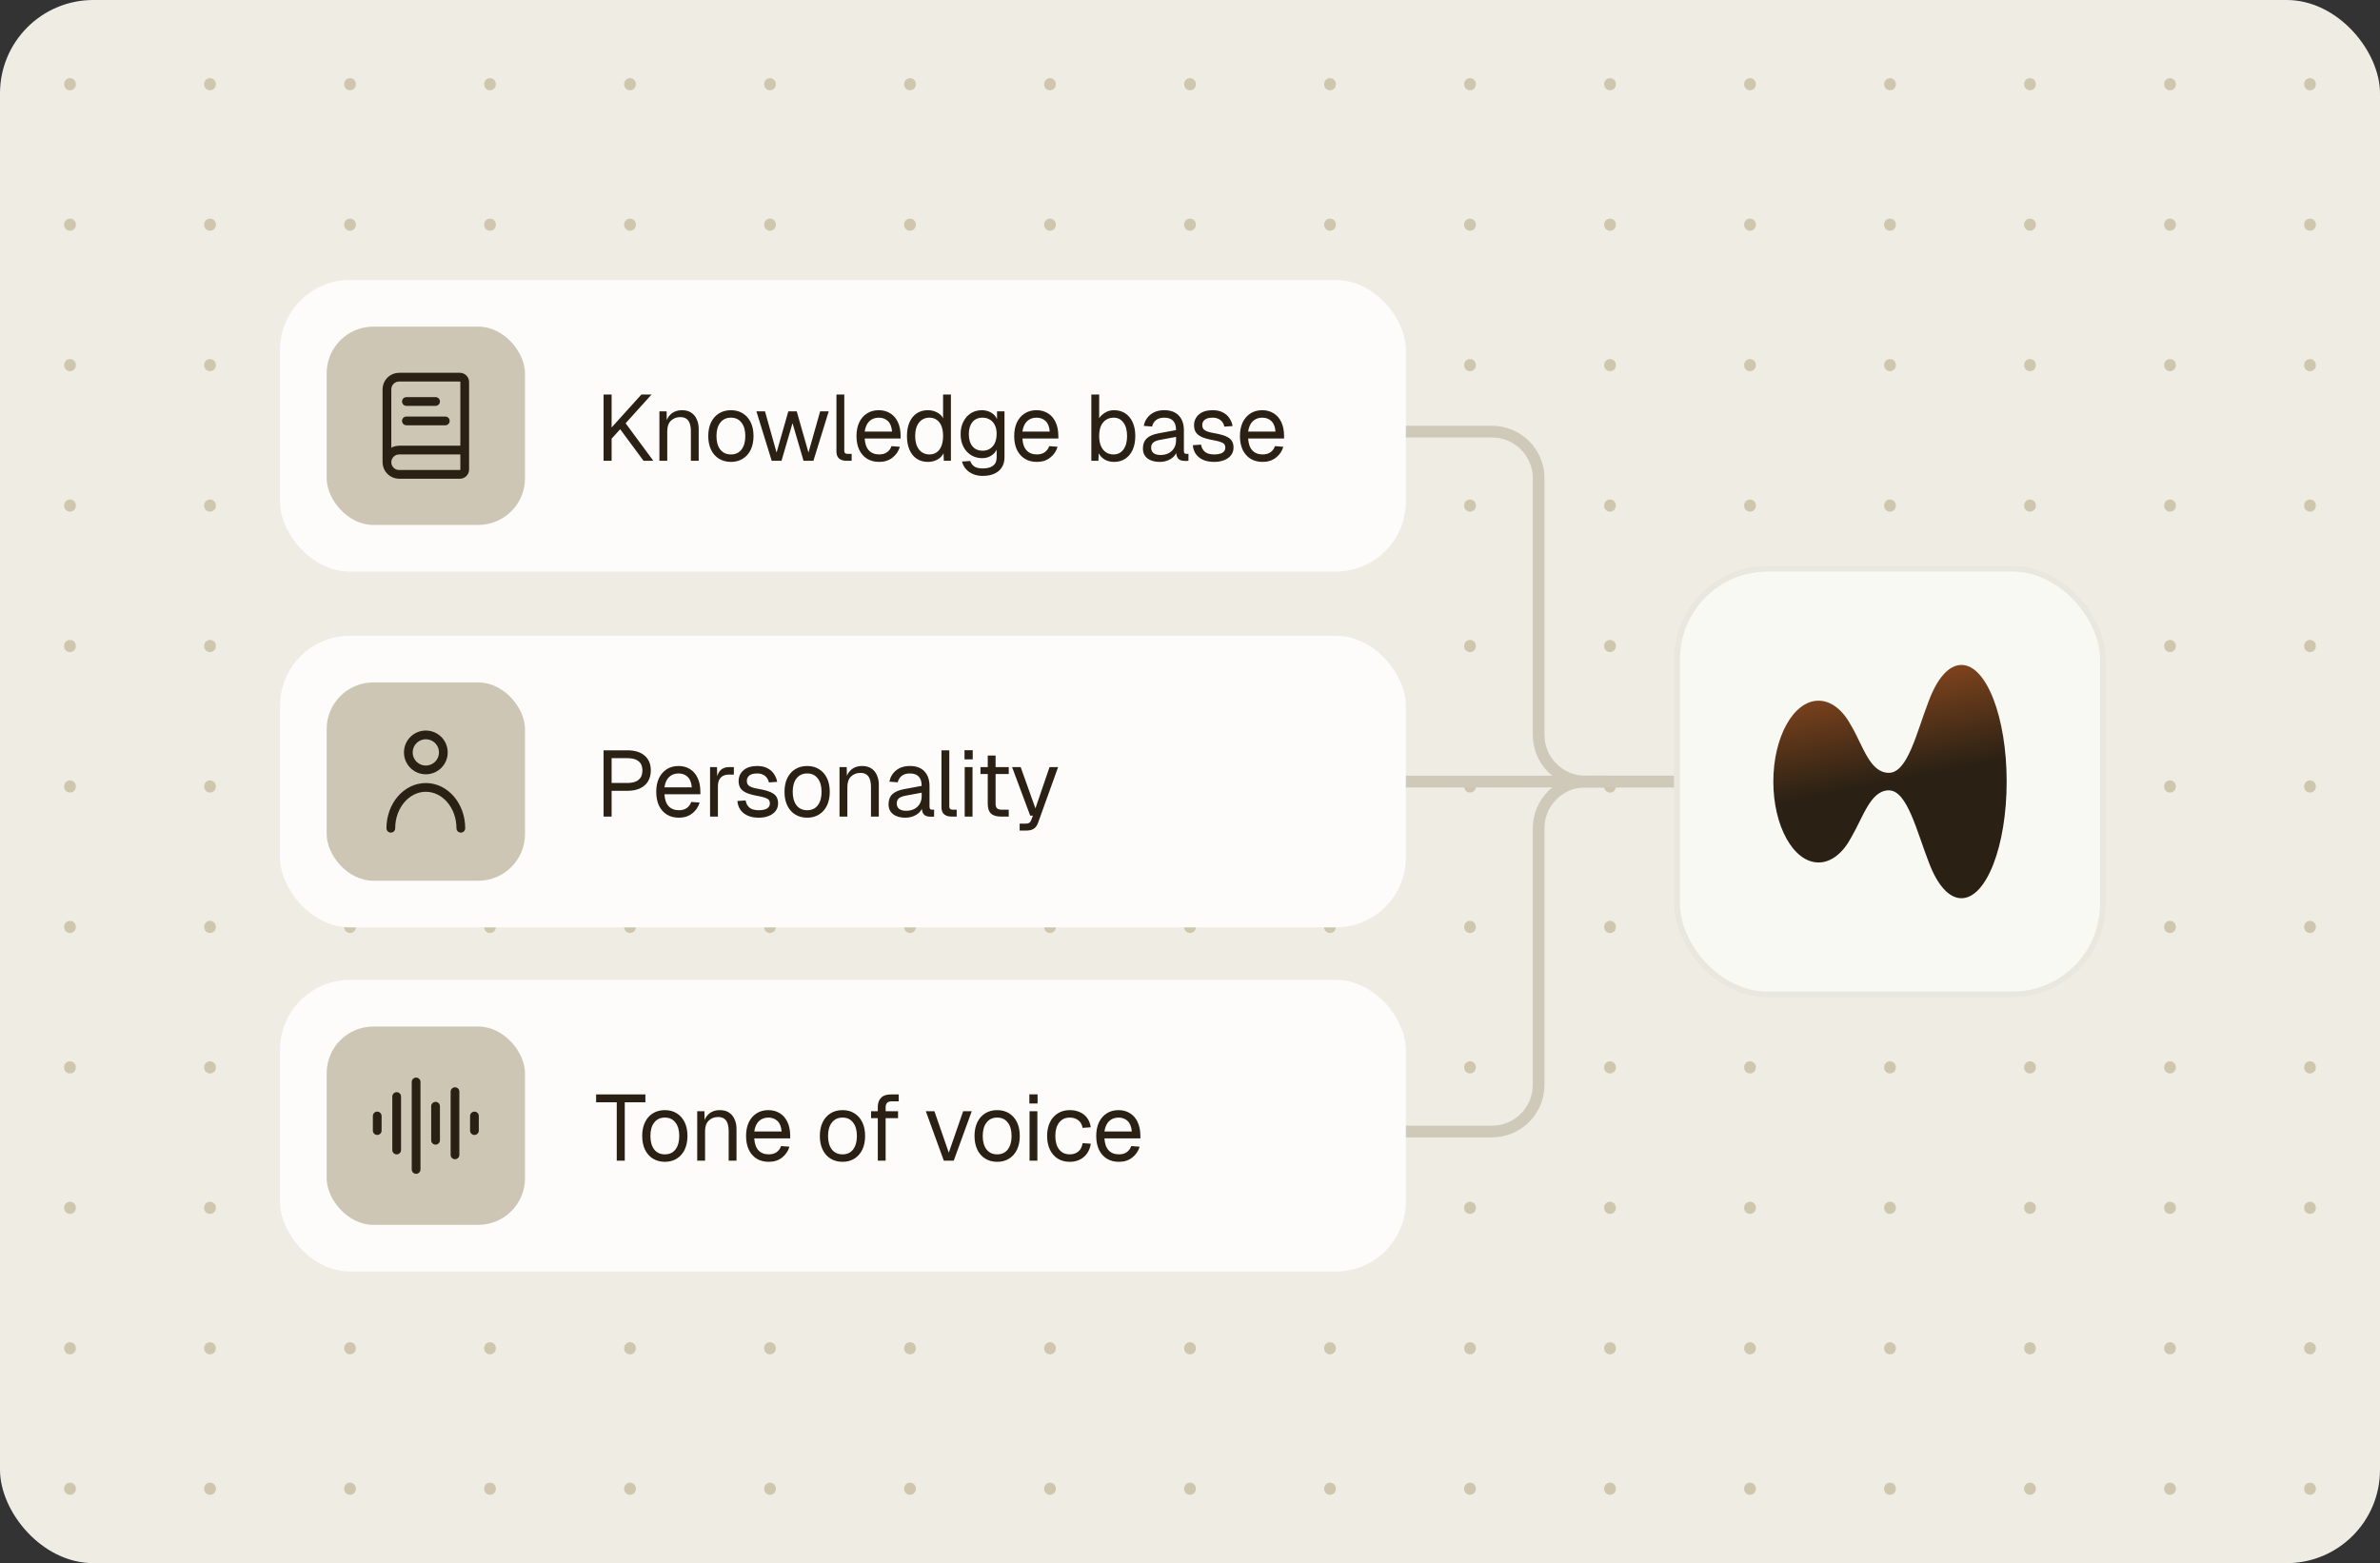 <svg width="408" height="268" viewBox="0 0 408 268" fill="none" xmlns="http://www.w3.org/2000/svg">
<rect x="0" y="0" width="408" height="268" fill="#333333" stroke="none"/>
<g clip-path="url(#clip0_587_7755)">
<rect width="408" height="268" rx="16" fill="#EEECE3"/>
<path d="M12 -106V374" stroke="#684B00" stroke-opacity="0.24" stroke-width="2" stroke-linecap="round" stroke-dasharray="0.08 24"/>
<path d="M36 -106V374" stroke="#684B00" stroke-opacity="0.24" stroke-width="2" stroke-linecap="round" stroke-dasharray="0.08 24"/>
<path d="M60 -106V374" stroke="#684B00" stroke-opacity="0.24" stroke-width="2" stroke-linecap="round" stroke-dasharray="0.08 24"/>
<path d="M84 -106V374" stroke="#684B00" stroke-opacity="0.24" stroke-width="2" stroke-linecap="round" stroke-dasharray="0.08 24"/>
<path d="M108 -106V374" stroke="#684B00" stroke-opacity="0.24" stroke-width="2" stroke-linecap="round" stroke-dasharray="0.08 24"/>
<path d="M132 -106V374" stroke="#684B00" stroke-opacity="0.24" stroke-width="2" stroke-linecap="round" stroke-dasharray="0.08 24"/>
<path d="M156 -106V374" stroke="#684B00" stroke-opacity="0.24" stroke-width="2" stroke-linecap="round" stroke-dasharray="0.08 24"/>
<path d="M180 -106V374" stroke="#684B00" stroke-opacity="0.24" stroke-width="2" stroke-linecap="round" stroke-dasharray="0.08 24"/>
<path d="M204 -106V374" stroke="#684B00" stroke-opacity="0.24" stroke-width="2" stroke-linecap="round" stroke-dasharray="0.08 24"/>
<path d="M228 -106V374" stroke="#684B00" stroke-opacity="0.24" stroke-width="2" stroke-linecap="round" stroke-dasharray="0.08 24"/>
<path d="M252 -106V374" stroke="#684B00" stroke-opacity="0.24" stroke-width="2" stroke-linecap="round" stroke-dasharray="0.08 24"/>
<path d="M276 -106V374" stroke="#684B00" stroke-opacity="0.24" stroke-width="2" stroke-linecap="round" stroke-dasharray="0.08 24"/>
<path d="M300 -106V374" stroke="#684B00" stroke-opacity="0.24" stroke-width="2" stroke-linecap="round" stroke-dasharray="0.08 24"/>
<path d="M324 -106V374" stroke="#684B00" stroke-opacity="0.24" stroke-width="2" stroke-linecap="round" stroke-dasharray="0.08 24"/>
<path d="M348 -106V374" stroke="#684B00" stroke-opacity="0.24" stroke-width="2" stroke-linecap="round" stroke-dasharray="0.08 24"/>
<path d="M372 -106V374" stroke="#684B00" stroke-opacity="0.24" stroke-width="2" stroke-linecap="round" stroke-dasharray="0.08 24"/>
<path d="M396 -106V374" stroke="#684B00" stroke-opacity="0.24" stroke-width="2" stroke-linecap="round" stroke-dasharray="0.08 24"/>
<path d="M240 74H255.767C260.185 74 263.767 77.582 263.767 82V126C263.767 130.418 267.348 134 271.767 134H309" stroke="#CEC9B8" stroke-width="2" stroke-linecap="round"/>
<path d="M240 194H255.767C260.185 194 263.767 190.418 263.767 186V142C263.767 137.582 267.348 134 271.767 134H309" stroke="#CEC9B8" stroke-width="2" stroke-linecap="round"/>
<path d="M238 134H275.5" stroke="#CEC9B8" stroke-width="2" stroke-linecap="round"/>
<rect x="48" y="48" width="193" height="50" rx="12" fill="#FDFCFB"/>
<rect x="56" y="56" width="34" height="34" rx="8" fill="#CEC6B4"/>
<path d="M66.332 79.247V66.747C66.332 66.195 66.552 65.665 66.942 65.274C67.333 64.884 67.863 64.664 68.415 64.664H78.832C79.053 64.664 79.265 64.752 79.421 64.908C79.578 65.064 79.665 65.276 79.665 65.497V80.497C79.665 80.718 79.578 80.93 79.421 81.087C79.265 81.243 79.053 81.331 78.832 81.331H68.415C67.863 81.331 67.333 81.111 66.942 80.721C66.552 80.33 66.332 79.8 66.332 79.247ZM66.332 79.247C66.332 78.695 66.552 78.165 66.942 77.774C67.333 77.384 67.863 77.164 68.415 77.164H79.665" stroke="#2A2114" stroke-width="1.5" stroke-linecap="round" stroke-linejoin="round"/>
<path d="M69.668 72.164H76.335" stroke="#2A2114" stroke-width="1.5" stroke-linecap="round" stroke-linejoin="round"/>
<path d="M69.668 68.836H74.668" stroke="#2A2114" stroke-width="1.5" stroke-linecap="round" stroke-linejoin="round"/>
<path d="M103.472 79V67.64H104.848V73.288L109.952 67.64H111.696L107.248 72.568L112 79H110.32L106.32 73.592L104.848 75.208V79H103.472ZM113.042 79V70.52H114.274L114.322 72.68L114.162 72.536C114.269 72.035 114.455 71.624 114.722 71.304C114.989 70.973 115.309 70.728 115.682 70.568C116.066 70.408 116.477 70.328 116.914 70.328C117.565 70.328 118.098 70.472 118.514 70.76C118.941 71.048 119.255 71.437 119.458 71.928C119.671 72.408 119.778 72.947 119.778 73.544V79H118.434V73.928C118.434 73.405 118.37 72.968 118.242 72.616C118.125 72.253 117.933 71.981 117.666 71.8C117.399 71.608 117.053 71.512 116.626 71.512C115.975 71.512 115.437 71.72 115.01 72.136C114.594 72.541 114.386 73.139 114.386 73.928V79H113.042ZM125.303 79.192C124.525 79.192 123.842 79.011 123.255 78.648C122.669 78.285 122.215 77.773 121.895 77.112C121.575 76.44 121.415 75.656 121.415 74.76C121.415 73.853 121.575 73.069 121.895 72.408C122.215 71.747 122.669 71.235 123.255 70.872C123.842 70.509 124.525 70.328 125.303 70.328C126.082 70.328 126.759 70.509 127.335 70.872C127.922 71.235 128.375 71.747 128.695 72.408C129.015 73.069 129.175 73.853 129.175 74.76C129.175 75.656 129.015 76.44 128.695 77.112C128.375 77.773 127.922 78.285 127.335 78.648C126.759 79.011 126.082 79.192 125.303 79.192ZM125.303 77.912C126.082 77.912 126.685 77.635 127.111 77.08C127.549 76.515 127.767 75.741 127.767 74.76C127.767 73.779 127.549 73.011 127.111 72.456C126.685 71.891 126.082 71.608 125.303 71.608C124.525 71.608 123.917 71.891 123.479 72.456C123.042 73.011 122.823 73.779 122.823 74.76C122.823 75.741 123.042 76.515 123.479 77.08C123.917 77.635 124.525 77.912 125.303 77.912ZM132.293 79L129.669 70.52H131.141L133.125 77.592L135.141 70.52H136.581L138.597 77.592L140.597 70.52H142.069L139.445 79H137.749L135.861 72.552L133.973 79H132.293ZM145.054 79C144.563 79 144.163 78.872 143.854 78.616C143.545 78.36 143.39 77.955 143.39 77.4V67.64H144.734V77.288C144.734 77.459 144.777 77.592 144.862 77.688C144.958 77.773 145.091 77.816 145.262 77.816H145.998V79H145.054ZM150.714 79.192C149.914 79.192 149.221 79.011 148.634 78.648C148.058 78.285 147.61 77.773 147.29 77.112C146.981 76.44 146.826 75.656 146.826 74.76C146.826 73.864 146.981 73.085 147.29 72.424C147.61 71.763 148.053 71.251 148.618 70.888C149.194 70.515 149.871 70.328 150.65 70.328C151.386 70.328 152.037 70.504 152.602 70.856C153.167 71.197 153.605 71.699 153.914 72.36C154.234 73.021 154.394 73.827 154.394 74.776V75.176H148.234C148.287 76.083 148.527 76.765 148.954 77.224C149.391 77.683 149.978 77.912 150.714 77.912C151.269 77.912 151.722 77.784 152.074 77.528C152.437 77.261 152.687 76.915 152.826 76.488L154.266 76.6C154.042 77.357 153.615 77.981 152.986 78.472C152.367 78.952 151.61 79.192 150.714 79.192ZM148.234 73.992H152.922C152.858 73.171 152.618 72.568 152.202 72.184C151.797 71.8 151.279 71.608 150.65 71.608C149.999 71.608 149.461 71.811 149.034 72.216C148.618 72.611 148.351 73.203 148.234 73.992ZM159.062 79.192C158.326 79.192 157.686 79.011 157.142 78.648C156.609 78.285 156.198 77.773 155.91 77.112C155.622 76.451 155.478 75.667 155.478 74.76C155.478 73.853 155.622 73.069 155.91 72.408C156.198 71.747 156.609 71.235 157.142 70.872C157.686 70.509 158.326 70.328 159.062 70.328C159.628 70.328 160.145 70.451 160.614 70.696C161.084 70.931 161.436 71.267 161.67 71.704V67.64H163.014V79H161.798L161.75 77.72C161.516 78.179 161.158 78.541 160.678 78.808C160.198 79.064 159.66 79.192 159.062 79.192ZM159.334 77.912C159.836 77.912 160.257 77.784 160.598 77.528C160.95 77.272 161.217 76.909 161.398 76.44C161.58 75.96 161.67 75.4 161.67 74.76C161.67 74.099 161.58 73.533 161.398 73.064C161.217 72.595 160.95 72.237 160.598 71.992C160.257 71.736 159.836 71.608 159.334 71.608C158.588 71.608 157.99 71.891 157.542 72.456C157.105 73.011 156.886 73.779 156.886 74.76C156.886 75.731 157.105 76.499 157.542 77.064C157.99 77.629 158.588 77.912 159.334 77.912ZM168.47 81.592C167.862 81.592 167.312 81.491 166.822 81.288C166.331 81.085 165.92 80.797 165.59 80.424C165.259 80.051 165.035 79.619 164.918 79.128L166.326 79.032C166.454 79.427 166.678 79.736 166.998 79.96C167.328 80.195 167.819 80.312 168.47 80.312C169.238 80.312 169.824 80.157 170.23 79.848C170.646 79.539 170.854 79.075 170.854 78.456V77.08C170.651 77.528 170.326 77.885 169.878 78.152C169.43 78.419 168.928 78.552 168.374 78.552C167.659 78.552 167.019 78.376 166.454 78.024C165.899 77.672 165.462 77.187 165.142 76.568C164.832 75.949 164.678 75.24 164.678 74.44C164.678 73.629 164.832 72.92 165.142 72.312C165.451 71.693 165.878 71.208 166.422 70.856C166.976 70.504 167.606 70.328 168.31 70.328C168.907 70.328 169.44 70.467 169.91 70.744C170.39 71.021 170.726 71.395 170.918 71.864V70.52H172.198V78.424C172.198 79.085 172.048 79.651 171.75 80.12C171.451 80.6 171.024 80.963 170.47 81.208C169.915 81.464 169.248 81.592 168.47 81.592ZM168.438 77.272C169.163 77.272 169.744 77.021 170.182 76.52C170.619 76.008 170.843 75.315 170.854 74.44C170.864 73.853 170.768 73.352 170.566 72.936C170.374 72.509 170.091 72.184 169.718 71.96C169.355 71.725 168.928 71.608 168.438 71.608C167.691 71.608 167.11 71.864 166.694 72.376C166.288 72.877 166.086 73.565 166.086 74.44C166.086 75.315 166.294 76.008 166.71 76.52C167.136 77.021 167.712 77.272 168.438 77.272ZM177.75 79.192C176.95 79.192 176.256 79.011 175.67 78.648C175.094 78.285 174.646 77.773 174.326 77.112C174.016 76.44 173.862 75.656 173.862 74.76C173.862 73.864 174.016 73.085 174.326 72.424C174.646 71.763 175.088 71.251 175.654 70.888C176.23 70.515 176.907 70.328 177.686 70.328C178.422 70.328 179.072 70.504 179.638 70.856C180.203 71.197 180.64 71.699 180.95 72.36C181.27 73.021 181.43 73.827 181.43 74.776V75.176H175.27C175.323 76.083 175.563 76.765 175.99 77.224C176.427 77.683 177.014 77.912 177.75 77.912C178.304 77.912 178.758 77.784 179.11 77.528C179.472 77.261 179.723 76.915 179.862 76.488L181.302 76.6C181.078 77.357 180.651 77.981 180.022 78.472C179.403 78.952 178.646 79.192 177.75 79.192ZM175.27 73.992H179.958C179.894 73.171 179.654 72.568 179.238 72.184C178.832 71.8 178.315 71.608 177.686 71.608C177.035 71.608 176.496 71.811 176.07 72.216C175.654 72.611 175.387 73.203 175.27 73.992ZM190.974 79.192C190.388 79.192 189.865 79.064 189.406 78.808C188.948 78.541 188.596 78.179 188.35 77.72L188.302 79H187.086V67.64H188.43V71.704C188.644 71.352 188.974 71.037 189.422 70.76C189.87 70.472 190.388 70.328 190.974 70.328C191.721 70.328 192.366 70.509 192.91 70.872C193.454 71.235 193.876 71.747 194.174 72.408C194.473 73.069 194.622 73.853 194.622 74.76C194.622 75.667 194.473 76.451 194.174 77.112C193.876 77.773 193.454 78.285 192.91 78.648C192.366 79.011 191.721 79.192 190.974 79.192ZM190.894 77.912C191.609 77.912 192.174 77.629 192.59 77.064C193.006 76.499 193.214 75.731 193.214 74.76C193.214 73.779 193.006 73.011 192.59 72.456C192.174 71.891 191.62 71.608 190.926 71.608C190.404 71.608 189.956 71.736 189.582 71.992C189.209 72.237 188.921 72.595 188.718 73.064C188.526 73.533 188.43 74.099 188.43 74.76C188.43 75.4 188.526 75.96 188.718 76.44C188.921 76.909 189.204 77.272 189.566 77.528C189.94 77.784 190.382 77.912 190.894 77.912ZM198.792 79.192C197.918 79.192 197.219 78.989 196.696 78.584C196.184 78.179 195.928 77.613 195.928 76.888C195.928 76.163 196.142 75.592 196.568 75.176C196.995 74.76 197.672 74.467 198.6 74.296L201.608 73.736C201.608 73.021 201.438 72.488 201.096 72.136C200.766 71.784 200.264 71.608 199.592 71.608C199.006 71.608 198.542 71.741 198.2 72.008C197.859 72.264 197.624 72.637 197.496 73.128L196.072 73.016C196.232 72.216 196.616 71.571 197.224 71.08C197.843 70.579 198.632 70.328 199.592 70.328C200.68 70.328 201.512 70.637 202.088 71.256C202.664 71.864 202.952 72.707 202.952 73.784V77.288C202.952 77.48 202.984 77.619 203.048 77.704C203.123 77.779 203.24 77.816 203.4 77.816H203.736V79C203.694 79.011 203.624 79.016 203.528 79.016C203.432 79.027 203.331 79.032 203.224 79.032C202.84 79.032 202.526 78.973 202.28 78.856C202.046 78.728 201.875 78.536 201.768 78.28C201.662 78.013 201.608 77.667 201.608 77.24L201.768 77.272C201.694 77.635 201.512 77.965 201.224 78.264C200.936 78.552 200.579 78.781 200.152 78.952C199.726 79.112 199.272 79.192 198.792 79.192ZM198.92 78.008C199.486 78.008 199.966 77.901 200.36 77.688C200.766 77.464 201.075 77.165 201.288 76.792C201.502 76.408 201.608 75.981 201.608 75.512V74.904L198.856 75.416C198.28 75.523 197.88 75.688 197.656 75.912C197.443 76.125 197.336 76.408 197.336 76.76C197.336 77.155 197.475 77.464 197.752 77.688C198.04 77.901 198.43 78.008 198.92 78.008ZM208.151 79.192C207.394 79.192 206.748 79.069 206.215 78.824C205.692 78.579 205.282 78.243 204.983 77.816C204.695 77.379 204.53 76.883 204.487 76.328L205.895 76.232C205.98 76.744 206.199 77.155 206.551 77.464C206.903 77.763 207.436 77.912 208.151 77.912C208.727 77.912 209.186 77.821 209.527 77.64C209.879 77.448 210.055 77.144 210.055 76.728C210.055 76.504 210.002 76.317 209.895 76.168C209.788 76.019 209.58 75.891 209.271 75.784C208.962 75.667 208.503 75.555 207.895 75.448C207.084 75.299 206.444 75.117 205.975 74.904C205.516 74.68 205.186 74.408 204.983 74.088C204.791 73.757 204.695 73.368 204.695 72.92C204.695 72.163 204.972 71.544 205.527 71.064C206.082 70.573 206.871 70.328 207.895 70.328C208.588 70.328 209.17 70.456 209.639 70.712C210.119 70.957 210.492 71.288 210.759 71.704C211.036 72.109 211.218 72.557 211.303 73.048L209.895 73.144C209.831 72.845 209.714 72.584 209.543 72.36C209.372 72.125 209.148 71.944 208.871 71.816C208.594 71.677 208.263 71.608 207.879 71.608C207.271 71.608 206.823 71.725 206.535 71.96C206.247 72.195 206.103 72.493 206.103 72.856C206.103 73.133 206.167 73.363 206.295 73.544C206.434 73.715 206.652 73.859 206.951 73.976C207.25 74.083 207.65 74.179 208.151 74.264C209.015 74.413 209.687 74.595 210.167 74.808C210.647 75.021 210.983 75.283 211.175 75.592C211.367 75.901 211.463 76.28 211.463 76.728C211.463 77.251 211.314 77.699 211.015 78.072C210.727 78.435 210.332 78.712 209.831 78.904C209.34 79.096 208.78 79.192 208.151 79.192ZM216.449 79.192C215.649 79.192 214.956 79.011 214.369 78.648C213.793 78.285 213.345 77.773 213.025 77.112C212.716 76.44 212.561 75.656 212.561 74.76C212.561 73.864 212.716 73.085 213.025 72.424C213.345 71.763 213.788 71.251 214.353 70.888C214.929 70.515 215.607 70.328 216.385 70.328C217.121 70.328 217.772 70.504 218.337 70.856C218.903 71.197 219.34 71.699 219.649 72.36C219.969 73.021 220.129 73.827 220.129 74.776V75.176H213.969C214.023 76.083 214.263 76.765 214.689 77.224C215.127 77.683 215.713 77.912 216.449 77.912C217.004 77.912 217.457 77.784 217.809 77.528C218.172 77.261 218.423 76.915 218.561 76.488L220.001 76.6C219.777 77.357 219.351 77.981 218.721 78.472C218.103 78.952 217.345 79.192 216.449 79.192ZM213.969 73.992H218.657C218.593 73.171 218.353 72.568 217.937 72.184C217.532 71.8 217.015 71.608 216.385 71.608C215.735 71.608 215.196 71.811 214.769 72.216C214.353 72.611 214.087 73.203 213.969 73.992Z" fill="#2A2114"/>
<rect x="48" y="109" width="193" height="50" rx="12" fill="#FDFCFB"/>
<rect x="56" y="117" width="34" height="34" rx="8" fill="#CEC6B4"/>
<path d="M67 142C67 138.134 69.686 135 73 135C76.314 135 79 138.134 79 142M76 129C76 130.657 74.657 132 73 132C71.343 132 70 130.657 70 129C70 127.343 71.343 126 73 126C74.657 126 76 127.343 76 129Z" stroke="#2A2114" stroke-width="1.5" stroke-linecap="round"/>
<path d="M103.472 140V128.64H107.552C108.821 128.64 109.808 128.944 110.512 129.552C111.216 130.16 111.568 131.003 111.568 132.08C111.568 132.805 111.408 133.435 111.088 133.968C110.768 134.491 110.309 134.891 109.712 135.168C109.115 135.445 108.395 135.584 107.552 135.584H104.848V140H103.472ZM104.848 134.24H107.552C108.405 134.24 109.045 134.059 109.472 133.696C109.909 133.333 110.128 132.795 110.128 132.08C110.128 131.387 109.909 130.864 109.472 130.512C109.045 130.16 108.405 129.984 107.552 129.984H104.848V134.24ZM116.385 140.192C115.585 140.192 114.892 140.011 114.305 139.648C113.729 139.285 113.281 138.773 112.961 138.112C112.652 137.44 112.497 136.656 112.497 135.76C112.497 134.864 112.652 134.085 112.961 133.424C113.281 132.763 113.724 132.251 114.289 131.888C114.865 131.515 115.542 131.328 116.321 131.328C117.057 131.328 117.708 131.504 118.273 131.856C118.838 132.197 119.276 132.699 119.585 133.36C119.905 134.021 120.065 134.827 120.065 135.776V136.176H113.905C113.958 137.083 114.198 137.765 114.625 138.224C115.062 138.683 115.649 138.912 116.385 138.912C116.94 138.912 117.393 138.784 117.745 138.528C118.108 138.261 118.358 137.915 118.497 137.488L119.937 137.6C119.713 138.357 119.286 138.981 118.657 139.472C118.038 139.952 117.281 140.192 116.385 140.192ZM113.905 134.992H118.593C118.529 134.171 118.289 133.568 117.873 133.184C117.468 132.8 116.95 132.608 116.321 132.608C115.67 132.608 115.132 132.811 114.705 133.216C114.289 133.611 114.022 134.203 113.905 134.992ZM121.726 140V131.52H122.91L122.974 133.664L122.846 133.616C122.952 132.891 123.182 132.363 123.534 132.032C123.896 131.691 124.376 131.52 124.974 131.52H125.806V132.8H124.99C124.563 132.8 124.206 132.88 123.918 133.04C123.64 133.189 123.427 133.419 123.278 133.728C123.139 134.027 123.07 134.411 123.07 134.88V140H121.726ZM130.076 140.192C129.318 140.192 128.673 140.069 128.14 139.824C127.617 139.579 127.206 139.243 126.908 138.816C126.62 138.379 126.454 137.883 126.412 137.328L127.82 137.232C127.905 137.744 128.124 138.155 128.476 138.464C128.828 138.763 129.361 138.912 130.076 138.912C130.652 138.912 131.11 138.821 131.452 138.64C131.804 138.448 131.98 138.144 131.98 137.728C131.98 137.504 131.926 137.317 131.82 137.168C131.713 137.019 131.505 136.891 131.196 136.784C130.886 136.667 130.428 136.555 129.82 136.448C129.009 136.299 128.369 136.117 127.9 135.904C127.441 135.68 127.11 135.408 126.908 135.088C126.716 134.757 126.62 134.368 126.62 133.92C126.62 133.163 126.897 132.544 127.452 132.064C128.006 131.573 128.796 131.328 129.82 131.328C130.513 131.328 131.094 131.456 131.564 131.712C132.044 131.957 132.417 132.288 132.684 132.704C132.961 133.109 133.142 133.557 133.228 134.048L131.82 134.144C131.756 133.845 131.638 133.584 131.468 133.36C131.297 133.125 131.073 132.944 130.796 132.816C130.518 132.677 130.188 132.608 129.804 132.608C129.196 132.608 128.748 132.725 128.46 132.96C128.172 133.195 128.028 133.493 128.028 133.856C128.028 134.133 128.092 134.363 128.22 134.544C128.358 134.715 128.577 134.859 128.876 134.976C129.174 135.083 129.574 135.179 130.076 135.264C130.94 135.413 131.612 135.595 132.092 135.808C132.572 136.021 132.908 136.283 133.1 136.592C133.292 136.901 133.388 137.28 133.388 137.728C133.388 138.251 133.238 138.699 132.94 139.072C132.652 139.435 132.257 139.712 131.756 139.904C131.265 140.096 130.705 140.192 130.076 140.192ZM138.374 140.192C137.595 140.192 136.913 140.011 136.326 139.648C135.739 139.285 135.286 138.773 134.966 138.112C134.646 137.44 134.486 136.656 134.486 135.76C134.486 134.853 134.646 134.069 134.966 133.408C135.286 132.747 135.739 132.235 136.326 131.872C136.913 131.509 137.595 131.328 138.374 131.328C139.153 131.328 139.83 131.509 140.406 131.872C140.993 132.235 141.446 132.747 141.766 133.408C142.086 134.069 142.246 134.853 142.246 135.76C142.246 136.656 142.086 137.44 141.766 138.112C141.446 138.773 140.993 139.285 140.406 139.648C139.83 140.011 139.153 140.192 138.374 140.192ZM138.374 138.912C139.153 138.912 139.755 138.635 140.182 138.08C140.619 137.515 140.838 136.741 140.838 135.76C140.838 134.779 140.619 134.011 140.182 133.456C139.755 132.891 139.153 132.608 138.374 132.608C137.595 132.608 136.987 132.891 136.55 133.456C136.113 134.011 135.894 134.779 135.894 135.76C135.894 136.741 136.113 137.515 136.55 138.08C136.987 138.635 137.595 138.912 138.374 138.912ZM143.918 140V131.52H145.15L145.198 133.68L145.038 133.536C145.144 133.035 145.331 132.624 145.598 132.304C145.864 131.973 146.184 131.728 146.558 131.568C146.942 131.408 147.352 131.328 147.79 131.328C148.44 131.328 148.974 131.472 149.39 131.76C149.816 132.048 150.131 132.437 150.334 132.928C150.547 133.408 150.654 133.947 150.654 134.544V140H149.31V134.928C149.31 134.405 149.246 133.968 149.118 133.616C149 133.253 148.808 132.981 148.542 132.8C148.275 132.608 147.928 132.512 147.502 132.512C146.851 132.512 146.312 132.72 145.886 133.136C145.47 133.541 145.262 134.139 145.262 134.928V140H143.918ZM155.186 140.192C154.311 140.192 153.613 139.989 153.09 139.584C152.578 139.179 152.322 138.613 152.322 137.888C152.322 137.163 152.535 136.592 152.962 136.176C153.389 135.76 154.066 135.467 154.994 135.296L158.002 134.736C158.002 134.021 157.831 133.488 157.49 133.136C157.159 132.784 156.658 132.608 155.986 132.608C155.399 132.608 154.935 132.741 154.594 133.008C154.253 133.264 154.018 133.637 153.89 134.128L152.466 134.016C152.626 133.216 153.01 132.571 153.618 132.08C154.237 131.579 155.026 131.328 155.986 131.328C157.074 131.328 157.906 131.637 158.482 132.256C159.058 132.864 159.346 133.707 159.346 134.784V138.288C159.346 138.48 159.378 138.619 159.442 138.704C159.517 138.779 159.634 138.816 159.794 138.816H160.13V140C160.087 140.011 160.018 140.016 159.922 140.016C159.826 140.027 159.725 140.032 159.618 140.032C159.234 140.032 158.919 139.973 158.674 139.856C158.439 139.728 158.269 139.536 158.162 139.28C158.055 139.013 158.002 138.667 158.002 138.24L158.162 138.272C158.087 138.635 157.906 138.965 157.618 139.264C157.33 139.552 156.973 139.781 156.546 139.952C156.119 140.112 155.666 140.192 155.186 140.192ZM155.314 139.008C155.879 139.008 156.359 138.901 156.754 138.688C157.159 138.464 157.469 138.165 157.682 137.792C157.895 137.408 158.002 136.981 158.002 136.512V135.904L155.25 136.416C154.674 136.523 154.274 136.688 154.05 136.912C153.837 137.125 153.73 137.408 153.73 137.76C153.73 138.155 153.869 138.464 154.146 138.688C154.434 138.901 154.823 139.008 155.314 139.008ZM163.058 140C162.568 140 162.168 139.872 161.858 139.616C161.549 139.36 161.394 138.955 161.394 138.4V128.64H162.738V138.288C162.738 138.459 162.781 138.592 162.866 138.688C162.962 138.773 163.096 138.816 163.266 138.816H164.002V140H163.058ZM165.375 140V131.52H166.719V140H165.375ZM165.343 130.192V128.624H166.751V130.192H165.343ZM171.585 140C170.817 140 170.246 139.824 169.873 139.472C169.51 139.12 169.329 138.571 169.329 137.824V129.536H170.673V137.792C170.673 138.176 170.758 138.443 170.929 138.592C171.099 138.741 171.361 138.816 171.713 138.816H172.929V140H171.585ZM168.081 132.704V131.52H172.929V132.704H168.081ZM174.798 142.4V141.216H175.774C176.073 141.216 176.291 141.168 176.43 141.072C176.579 140.987 176.691 140.843 176.766 140.64L177.07 139.84H176.606L173.502 131.52H174.974L177.502 138.592L179.918 131.52H181.39L177.95 141.072C177.79 141.531 177.55 141.867 177.23 142.08C176.91 142.293 176.467 142.4 175.902 142.4H174.798Z" fill="#2A2114"/>
<rect x="48" y="168" width="193" height="50" rx="12" fill="#FDFCFB"/>
<rect x="56" y="176" width="34" height="34" rx="8" fill="#CEC6B4"/>
<path d="M64.668 191.336V193.836" stroke="#2A2114" stroke-width="1.5" stroke-linecap="round" stroke-linejoin="round"/>
<path d="M68 188V197.167" stroke="#2A2114" stroke-width="1.5" stroke-linecap="round" stroke-linejoin="round"/>
<path d="M71.332 185.5V200.5" stroke="#2A2114" stroke-width="1.5" stroke-linecap="round" stroke-linejoin="round"/>
<path d="M74.668 189.664V195.497" stroke="#2A2114" stroke-width="1.5" stroke-linecap="round" stroke-linejoin="round"/>
<path d="M78 187.164V197.997" stroke="#2A2114" stroke-width="1.5" stroke-linecap="round" stroke-linejoin="round"/>
<path d="M81.332 191.336V193.836" stroke="#2A2114" stroke-width="1.5" stroke-linecap="round" stroke-linejoin="round"/>
<path d="M105.728 199V188.984H102.192V187.64H110.64V188.984H107.104V199H105.728ZM113.979 199.192C113.2 199.192 112.518 199.011 111.931 198.648C111.344 198.285 110.891 197.773 110.571 197.112C110.251 196.44 110.091 195.656 110.091 194.76C110.091 193.853 110.251 193.069 110.571 192.408C110.891 191.747 111.344 191.235 111.931 190.872C112.518 190.509 113.2 190.328 113.979 190.328C114.758 190.328 115.435 190.509 116.011 190.872C116.598 191.235 117.051 191.747 117.371 192.408C117.691 193.069 117.851 193.853 117.851 194.76C117.851 195.656 117.691 196.44 117.371 197.112C117.051 197.773 116.598 198.285 116.011 198.648C115.435 199.011 114.758 199.192 113.979 199.192ZM113.979 197.912C114.758 197.912 115.36 197.635 115.787 197.08C116.224 196.515 116.443 195.741 116.443 194.76C116.443 193.779 116.224 193.011 115.787 192.456C115.36 191.891 114.758 191.608 113.979 191.608C113.2 191.608 112.592 191.891 112.155 192.456C111.718 193.011 111.499 193.779 111.499 194.76C111.499 195.741 111.718 196.515 112.155 197.08C112.592 197.635 113.2 197.912 113.979 197.912ZM119.523 199V190.52H120.755L120.803 192.68L120.643 192.536C120.749 192.035 120.936 191.624 121.203 191.304C121.469 190.973 121.789 190.728 122.163 190.568C122.547 190.408 122.957 190.328 123.395 190.328C124.045 190.328 124.579 190.472 124.995 190.76C125.421 191.048 125.736 191.437 125.939 191.928C126.152 192.408 126.259 192.947 126.259 193.544V199H124.915V193.928C124.915 193.405 124.851 192.968 124.723 192.616C124.605 192.253 124.413 191.981 124.147 191.8C123.88 191.608 123.533 191.512 123.107 191.512C122.456 191.512 121.917 191.72 121.491 192.136C121.075 192.541 120.867 193.139 120.867 193.928V199H119.523ZM131.784 199.192C130.984 199.192 130.291 199.011 129.704 198.648C129.128 198.285 128.68 197.773 128.36 197.112C128.051 196.44 127.896 195.656 127.896 194.76C127.896 193.864 128.051 193.085 128.36 192.424C128.68 191.763 129.123 191.251 129.688 190.888C130.264 190.515 130.941 190.328 131.72 190.328C132.456 190.328 133.107 190.504 133.672 190.856C134.237 191.197 134.675 191.699 134.984 192.36C135.304 193.021 135.464 193.827 135.464 194.776V195.176H129.304C129.357 196.083 129.597 196.765 130.024 197.224C130.461 197.683 131.048 197.912 131.784 197.912C132.339 197.912 132.792 197.784 133.144 197.528C133.507 197.261 133.757 196.915 133.896 196.488L135.336 196.6C135.112 197.357 134.685 197.981 134.056 198.472C133.437 198.952 132.68 199.192 131.784 199.192ZM129.304 193.992H133.992C133.928 193.171 133.688 192.568 133.272 192.184C132.867 191.8 132.349 191.608 131.72 191.608C131.069 191.608 130.531 191.811 130.104 192.216C129.688 192.611 129.421 193.203 129.304 193.992ZM144.433 199.192C143.654 199.192 142.971 199.011 142.385 198.648C141.798 198.285 141.345 197.773 141.025 197.112C140.705 196.44 140.545 195.656 140.545 194.76C140.545 193.853 140.705 193.069 141.025 192.408C141.345 191.747 141.798 191.235 142.385 190.872C142.971 190.509 143.654 190.328 144.433 190.328C145.211 190.328 145.889 190.509 146.465 190.872C147.051 191.235 147.505 191.747 147.825 192.408C148.145 193.069 148.305 193.853 148.305 194.76C148.305 195.656 148.145 196.44 147.825 197.112C147.505 197.773 147.051 198.285 146.465 198.648C145.889 199.011 145.211 199.192 144.433 199.192ZM144.433 197.912C145.211 197.912 145.814 197.635 146.241 197.08C146.678 196.515 146.897 195.741 146.897 194.76C146.897 193.779 146.678 193.011 146.241 192.456C145.814 191.891 145.211 191.608 144.433 191.608C143.654 191.608 143.046 191.891 142.609 192.456C142.171 193.011 141.953 193.779 141.953 194.76C141.953 195.741 142.171 196.515 142.609 197.08C143.046 197.635 143.654 197.912 144.433 197.912ZM150.48 199V189.752C150.48 189.123 150.661 188.616 151.024 188.232C151.387 187.837 151.952 187.64 152.72 187.64H154.064V188.824H152.816C152.485 188.824 152.235 188.915 152.064 189.096C151.904 189.277 151.824 189.528 151.824 189.848V199H150.48ZM149.328 191.704V190.52H153.952V191.704H149.328ZM161.801 199L158.713 190.52H160.185L162.649 197.624L165.113 190.52H166.585L163.497 199H161.801ZM170.949 199.192C170.17 199.192 169.488 199.011 168.901 198.648C168.314 198.285 167.861 197.773 167.541 197.112C167.221 196.44 167.061 195.656 167.061 194.76C167.061 193.853 167.221 193.069 167.541 192.408C167.861 191.747 168.314 191.235 168.901 190.872C169.488 190.509 170.17 190.328 170.949 190.328C171.728 190.328 172.405 190.509 172.981 190.872C173.568 191.235 174.021 191.747 174.341 192.408C174.661 193.069 174.821 193.853 174.821 194.76C174.821 195.656 174.661 196.44 174.341 197.112C174.021 197.773 173.568 198.285 172.981 198.648C172.405 199.011 171.728 199.192 170.949 199.192ZM170.949 197.912C171.728 197.912 172.33 197.635 172.757 197.08C173.194 196.515 173.413 195.741 173.413 194.76C173.413 193.779 173.194 193.011 172.757 192.456C172.33 191.891 171.728 191.608 170.949 191.608C170.17 191.608 169.562 191.891 169.125 192.456C168.688 193.011 168.469 193.779 168.469 194.76C168.469 195.741 168.688 196.515 169.125 197.08C169.562 197.635 170.17 197.912 170.949 197.912ZM176.493 199V190.52H177.837V199H176.493ZM176.461 189.192V187.624H177.869V189.192H176.461ZM183.394 199.192C182.605 199.192 181.917 199.011 181.33 198.648C180.754 198.285 180.306 197.773 179.986 197.112C179.666 196.44 179.506 195.656 179.506 194.76C179.506 193.864 179.666 193.085 179.986 192.424C180.306 191.763 180.754 191.251 181.33 190.888C181.917 190.515 182.605 190.328 183.394 190.328C184.045 190.328 184.621 190.445 185.122 190.68C185.634 190.904 186.05 191.235 186.37 191.672C186.69 192.109 186.898 192.643 186.994 193.272L185.586 193.368C185.49 192.803 185.245 192.371 184.85 192.072C184.456 191.763 183.97 191.608 183.394 191.608C182.616 191.608 182.008 191.891 181.57 192.456C181.133 193.011 180.914 193.779 180.914 194.76C180.914 195.741 181.133 196.515 181.57 197.08C182.008 197.635 182.616 197.912 183.394 197.912C183.97 197.912 184.456 197.752 184.85 197.432C185.245 197.112 185.49 196.632 185.586 195.992L186.994 196.088C186.898 196.717 186.69 197.267 186.37 197.736C186.05 198.195 185.634 198.552 185.122 198.808C184.621 199.064 184.045 199.192 183.394 199.192ZM191.813 199.192C191.013 199.192 190.319 199.011 189.733 198.648C189.157 198.285 188.709 197.773 188.389 197.112C188.079 196.44 187.925 195.656 187.925 194.76C187.925 193.864 188.079 193.085 188.389 192.424C188.709 191.763 189.151 191.251 189.717 190.888C190.293 190.515 190.97 190.328 191.749 190.328C192.485 190.328 193.135 190.504 193.701 190.856C194.266 191.197 194.703 191.699 195.013 192.36C195.333 193.021 195.493 193.827 195.493 194.776V195.176H189.333C189.386 196.083 189.626 196.765 190.053 197.224C190.49 197.683 191.077 197.912 191.813 197.912C192.367 197.912 192.821 197.784 193.173 197.528C193.535 197.261 193.786 196.915 193.925 196.488L195.365 196.6C195.141 197.357 194.714 197.981 194.085 198.472C193.466 198.952 192.709 199.192 191.813 199.192ZM189.333 193.992H194.021C193.957 193.171 193.717 192.568 193.301 192.184C192.895 191.8 192.378 191.608 191.749 191.608C191.098 191.608 190.559 191.811 190.133 192.216C189.717 192.611 189.45 193.203 189.333 193.992Z" fill="#2A2114"/>
<g clip-path="url(#clip1_587_7755)">
<rect x="287" y="97" width="74" height="74" rx="16" fill="#F9F9F4"/>
<path d="M336.248 114C334.054 114 332.074 116.352 330.665 120.131C328.592 125.428 327.066 132.498 323.809 132.498C320.552 132.498 319.421 127.958 317.369 124.449C315.956 121.789 313.961 120.131 311.749 120.131C307.47 120.131 304 126.341 304 134C304 141.659 307.47 147.87 311.751 147.87C313.963 147.87 315.958 146.212 317.37 143.552C319.423 140.043 320.668 135.504 323.81 135.504C326.952 135.504 328.594 142.574 330.666 147.87C332.076 151.648 334.057 154 336.249 154C340.529 154 344 145.045 344 134C344 122.955 340.529 114 336.248 114Z" fill="url(#paint0_linear_587_7755)"/>
</g>
<rect x="287.5" y="97.5" width="73" height="73" rx="15.5" stroke="#DEDACE" stroke-opacity="0.6"/>
</g>
<defs>
<linearGradient id="paint0_linear_587_7755" x1="324" y1="134" x2="317.5" y2="101" gradientUnits="userSpaceOnUse">
<stop stop-color="#2A2114"/>
<stop offset="1" stop-color="#CD6325"/>
</linearGradient>
<clipPath id="clip0_587_7755">
<rect width="408" height="268" rx="16" fill="white"/>
</clipPath>
<clipPath id="clip1_587_7755">
<rect x="287" y="97" width="74" height="74" rx="16" fill="white"/>
</clipPath>
</defs>
</svg>
